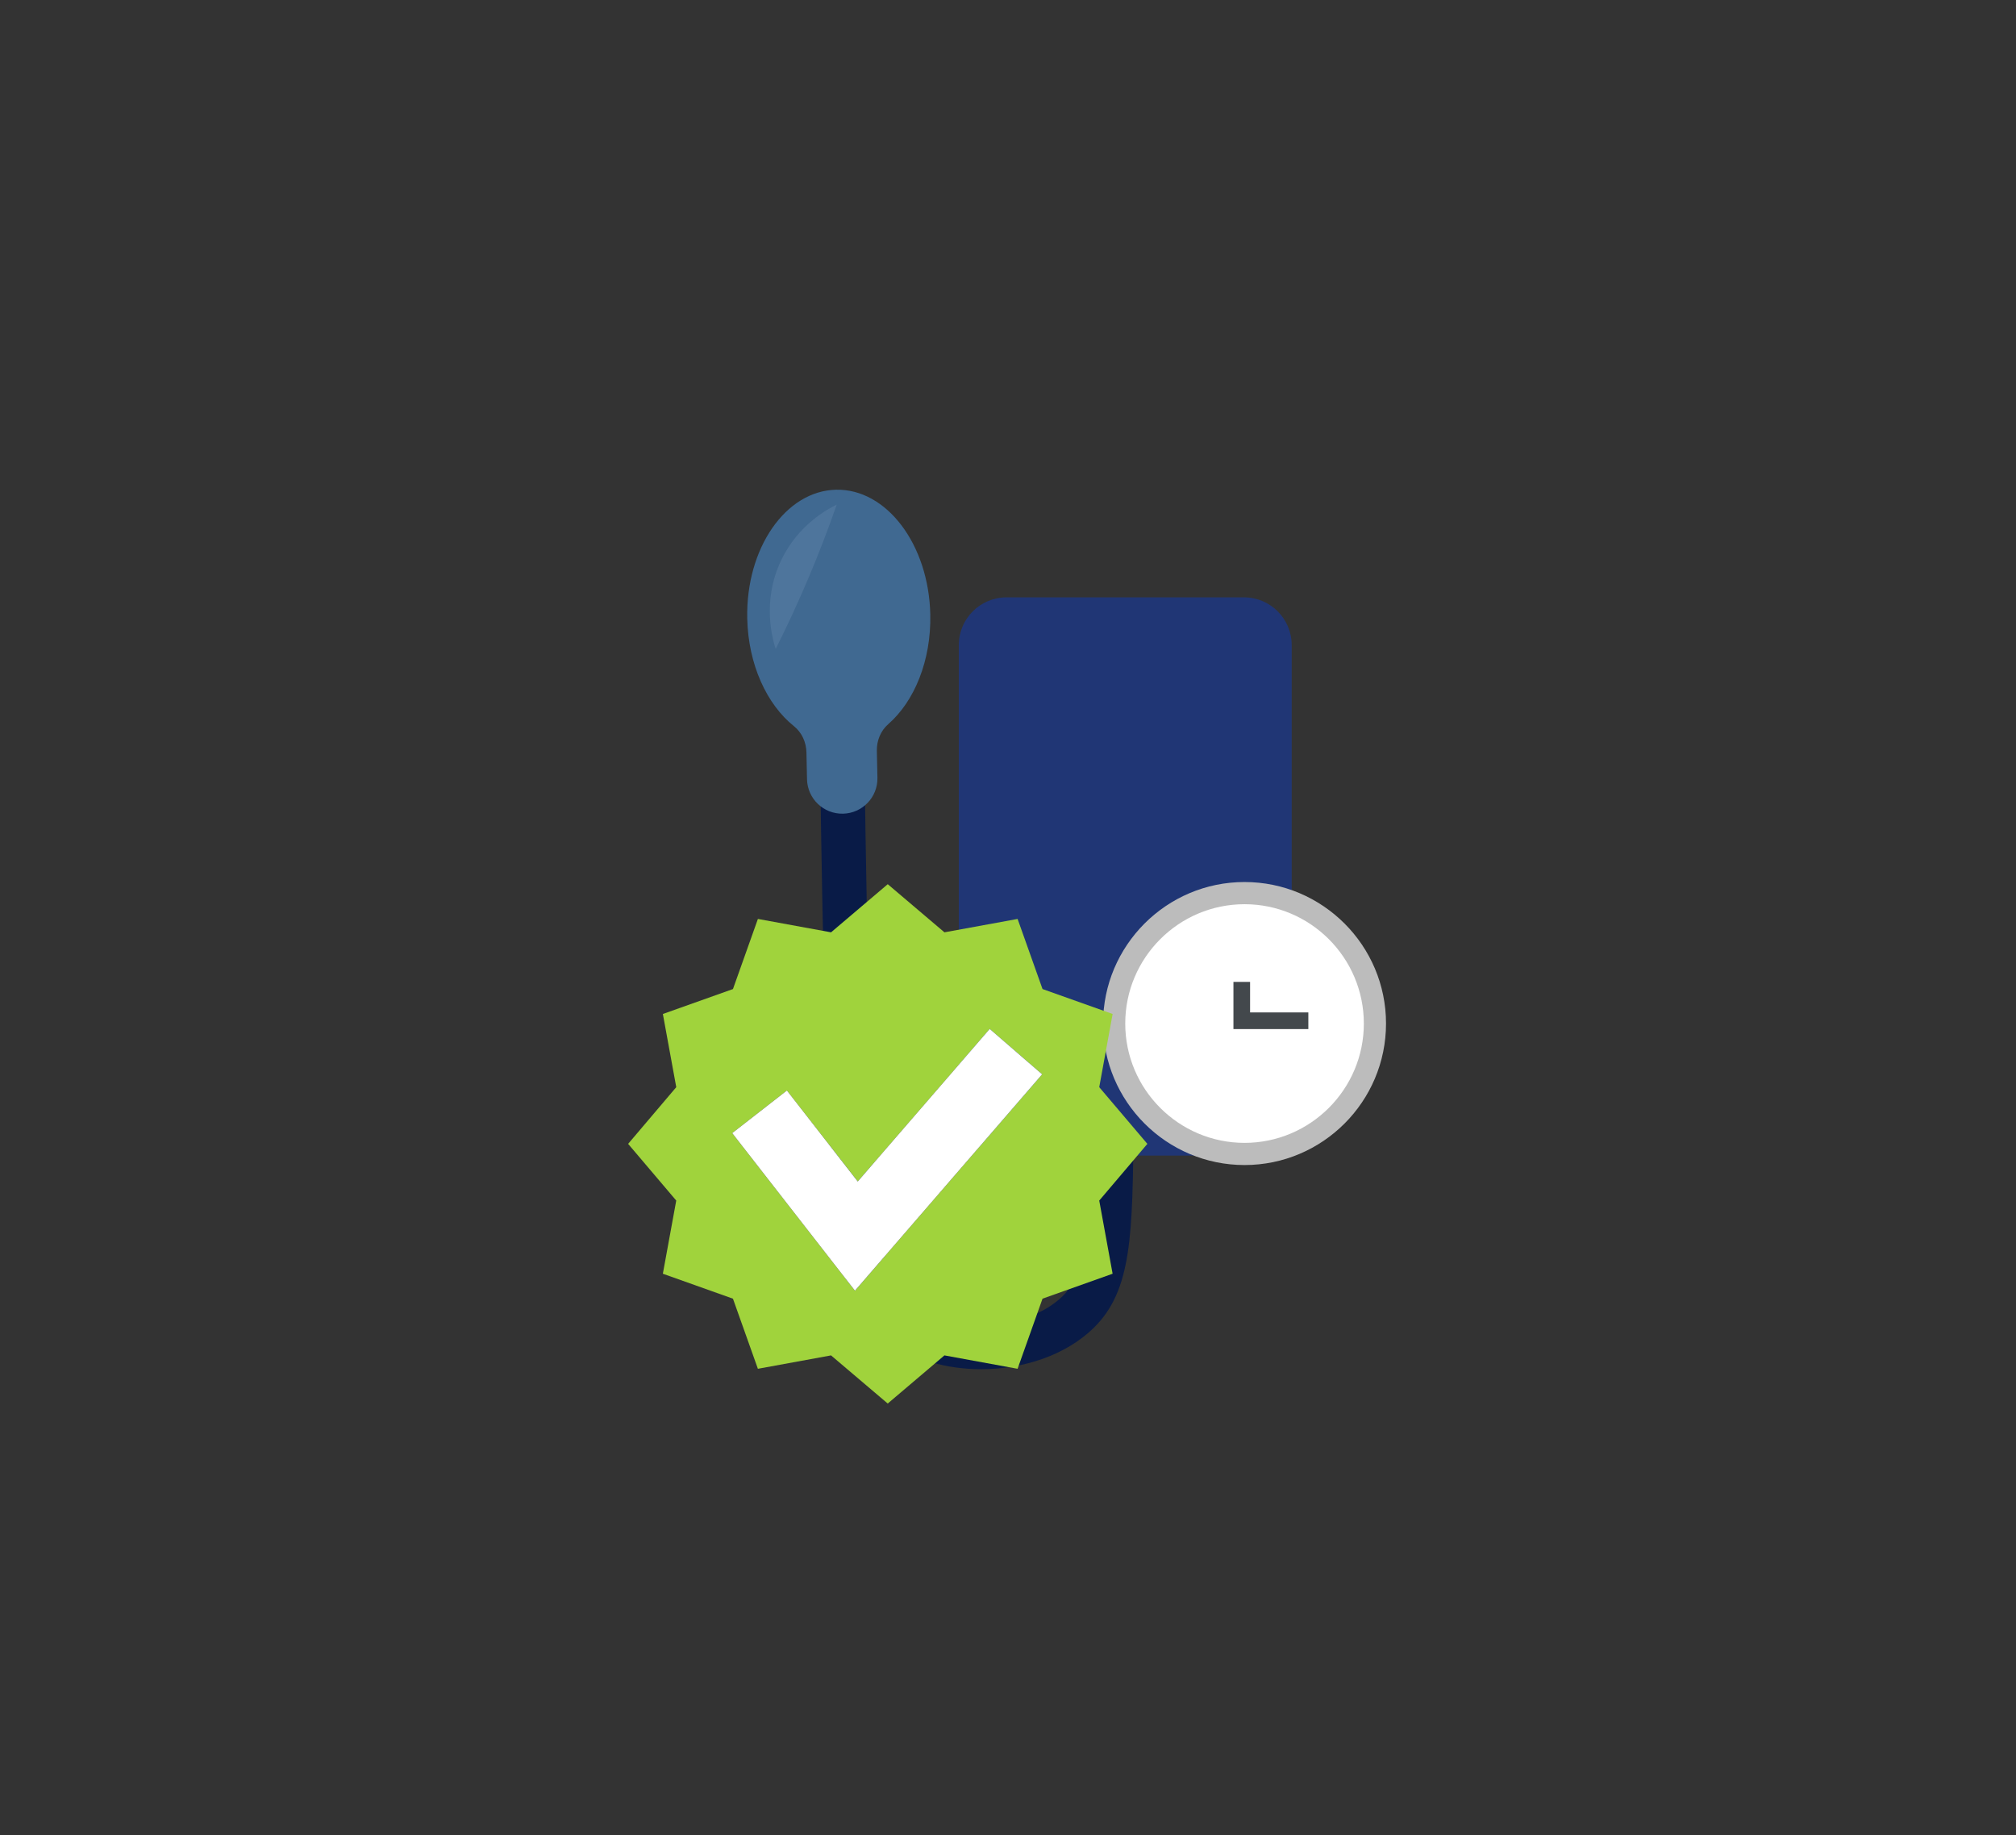<?xml version="1.0" encoding="utf-8"?>
<!-- Generator: Adobe Illustrator 24.0.2, SVG Export Plug-In . SVG Version: 6.00 Build 0)  -->
<svg version="1.1" id="Layer_1" xmlns="http://www.w3.org/2000/svg" xmlns:xlink="http://www.w3.org/1999/xlink" x="0px" y="0px"
	 viewBox="0 0 1080 983" style="enable-background:new 0 0 1080 983;" xml:space="preserve">
<rect x="0" y="0" width="1080" height="983" fill="#333333" stroke="none"/>
<style type="text/css">
	.st0{fill:#091B47;}
	.st1{fill:#203675;}
	.st2{fill:#406991;}
	.st3{fill:#FFFFFF;}
	.st4{fill:#BCBCBC;}
	.st5{fill:#43484C;}
	.st6{opacity:0.12;}
	.st7{fill:#BECDEA;}
	.st8{fill:#A0D33C;}
	.st9{fill:#D6DCE5;}
	.st10{fill:#9AA3AD;}
	.st11{fill:#D9DEE2;}
	.st12{fill:#DD2F2F;}
	.st13{fill:#6E83A0;}
	.st14{opacity:0.31;fill:#FFFFFF;}
</style>
<g>
	<g>
		<g>
			<g>
				<path class="st0" d="M525.63,733.33c-18.27,0-36.43-4.93-50.23-15.05c-28.03-20.55-30.26-54.66-33.09-159.37
					c-1.36-50.3-2.36-101.36-2.98-151.77l23.78-0.29c0.61,50.29,1.61,101.23,2.97,151.41c2.72,100.65,5.37,127.63,23.38,140.84
					c21.57,15.81,61.08,13.4,79.78-4.86c13.56-13.25,13.79-39.79,14.25-92.66c0.19-21.42-0.79-42.99-2.91-64.1l23.66-2.37
					c2.2,21.96,3.23,44.4,3.03,66.68c-0.52,59.45-0.78,89.3-21.41,109.46C570.97,725.8,548.22,733.33,525.63,733.33z"/>
			</g>
		</g>
		<g>
			<path class="st1" d="M666.4,618.91H539.22c-14.13,0-25.58-11.45-25.58-25.58V345.51c0-14.13,11.45-25.58,25.58-25.58H666.4
				c14.13,0,25.58,11.45,25.58,25.58v247.82C691.98,607.46,680.53,618.91,666.4,618.91z"/>
		</g>
		<g>
			<path class="st2" d="M498.37,329.14c-0.79-37.5-23.39-67.43-50.47-66.85c-27.08,0.57-48.39,31.44-47.59,68.93
				c0.52,24.7,10.51,46.11,25,57.69c4.24,3.38,6.59,8.6,6.71,14.03l0.31,14.4c0.22,10.42,8.84,18.68,19.26,18.46l0,0
				c10.42-0.22,18.68-8.84,18.46-19.26l-0.31-14.4c-0.11-5.42,2.02-10.74,6.11-14.3C489.82,375.65,498.89,353.84,498.37,329.14z"/>
		</g>
		<g>
			<g>
				<circle class="st3" cx="666.72" cy="548.19" r="69.85"/>
				<path class="st4" d="M666.72,623.98c-41.79,0-75.79-34-75.79-75.79c0-41.79,34-75.79,75.79-75.79c41.79,0,75.79,34,75.79,75.79
					C742.51,589.98,708.51,623.98,666.72,623.98z M666.72,484.28c-35.24,0-63.91,28.67-63.91,63.91c0,35.24,28.67,63.91,63.91,63.91
					c35.24,0,63.91-28.67,63.91-63.91C730.62,512.95,701.96,484.28,666.72,484.28z"/>
			</g>
			<g>
				<polygon class="st5" points="700.9,551.16 660.77,551.16 660.77,525.89 669.69,525.89 669.69,542.24 700.9,542.24 				"/>
			</g>
		</g>
		<g class="st6">
			<path class="st7" d="M415.55,347.55c-1.46-4.47-7.73-25.25,2.97-47.56c9.08-18.94,24.81-27.34,29.72-29.72
				c-4.28,12.31-9.2,25.23-14.86,38.64C427.56,322.72,421.56,335.6,415.55,347.55z"/>
		</g>
	</g>
	<g>
		<path class="st8" d="M614.66,612.64l-25.78-30.37l7.17-39.19l-37.55-13.36l-13.36-37.55l-39.19,7.17l-30.37-25.78l-30.37,25.78
			l-39.19-7.17l-13.36,37.55l-37.55,13.36l7.17,39.19l-25.78,30.37L362.27,643l-7.17,39.19l37.55,13.36l13.36,37.55l39.19-7.17
			l30.37,25.78l30.37-25.78l39.19,7.17l13.36-37.55l37.55-13.36L588.88,643L614.66,612.64z M458.01,691.28l-65.75-84.4l29.3-22.82
			l37.96,48.73l70.69-81.7l28.08,24.3L458.01,691.28z"/>
		<polygon class="st3" points="459.51,632.79 421.56,584.06 392.26,606.88 458.01,691.28 558.28,575.39 530.2,551.09 		"/>
	</g>
</g>
<g>
	<g>
		<g>
			<path class="st9" d="M1536.89,584.76C1536.89,584.76,1536.89,584.76,1536.89,584.76l11.64,25.38l124.88,133.48
				c5.01,5.35,11.89,7.04,15.37,3.78c3.49-3.26,2.25-10.24-2.75-15.59l-125.66-134.32L1536.89,584.76z"/>
			<g>
				
					<rect x="1845.18" y="888.23" transform="matrix(0.73 -0.683 0.683 0.73 -133.203 1520.17)" class="st10" width="26.53" height="81.06"/>
			</g>
			<g>
				<path class="st10" d="M1931.8,933.82l-73.19,68.47c-5.35,5.01-13.74,4.73-18.75-0.62s-4.73-13.74,0.62-18.75l73.19-68.47
					c5.35-5.01,13.74-4.73,18.75,0.62C1937.43,920.42,1937.15,928.81,1931.8,933.82z"/>
			</g>
			<g>
				<path class="st10" d="M1666.7,695.41l-28.32,26.5c-5.26,4.92-13.5,4.64-18.42-0.61l-38.58-41.24
					c-4.92-5.26-4.64-13.5,0.61-18.42l28.32-26.5c5.26-4.92,13.5-4.64,18.42,0.61l38.58,41.24
					C1672.23,682.25,1671.95,690.49,1666.7,695.41z"/>
			</g>
			<g>
				<g>
					<path class="st11" d="M1686.37,665.86l172.22,184.09c16.96,18.13,20.16,42.66,7.15,54.83l-31.7,29.66
						c-13.01,12.17-37.28,7.34-54.23-10.78l-172.22-184.09c-16.96-18.13-20.16-42.66-7.15-54.83l31.7-29.66
						C1645.14,642.91,1669.41,647.74,1686.37,665.86z"/>
				</g>
				<path class="st12" d="M1685.43,670.74l122.51,130.95c-3.06,0.3-6.12,0.37-9.16,0.2c-30.1-1.73-44.51-26.77-75.52-27.93
					c-25.87-0.96-25,16.14-49.02,16.09c-4.8-0.01-9.93-0.7-15.21-1.99l-46.21-49.4c-15.63-16.7-18.57-39.32-6.59-50.53l29.21-27.33
					C1647.44,649.59,1669.8,654.04,1685.43,670.74z"/>
				<g>
					<path class="st13" d="M1714.58,696.02l9.06,9.69l-32.29,30.21c-1.92,1.8-5.5,1.09-8.01-1.59c-2.51-2.68-2.98-6.3-1.06-8.1
						L1714.58,696.02z"/>
				</g>
				<g>
					<path class="st13" d="M1759.9,744.46l9.06,9.69l-32.29,30.21c-1.92,1.8-5.5,1.09-8.01-1.59c-2.51-2.68-2.98-6.3-1.06-8.1
						L1759.9,744.46z"/>
				</g>
				<g>
					<path class="st13" d="M1805.21,792.89l9.06,9.69l-32.29,30.21c-1.92,1.8-5.5,1.09-8.01-1.59c-2.51-2.68-2.98-6.3-1.06-8.1
						L1805.21,792.89z"/>
				</g>
				<path class="st14" d="M1831.65,922.55L1819.42,934c-4.54,4.25-11.66,4.01-15.91-0.53l-206.14-220.35
					c-4.25-4.54-4.01-11.66,0.53-15.91l12.23-11.44L1831.65,922.55z"/>
			</g>
		</g>
		<path class="st12" d="M1526.86,578.86c-5.66-2.05-14.4-4.87-25.42-6.99c-11.74-2.26-14.64-1.52-20.05-4.14
			c-13.14-6.36-22.8-23.63-18.32-30.33c4.21-6.3,21.83-4.59,32.54,3.47c5.74,4.32,6.46,8.18,14.59,19.05
			C1516.58,568.45,1522.65,574.78,1526.86,578.86z"/>
	</g>
	<g>
		<path class="st8" d="M1762.66,900.38l-25.78-30.37l7.17-39.19l-37.55-13.36l-13.36-37.55l-39.19,7.17l-30.37-25.78l-30.37,25.78
			l-39.19-7.17l-13.36,37.55l-37.55,13.36l7.17,39.19l-25.78,30.37l25.78,30.37l-7.17,39.19l37.55,13.36l13.36,37.55l39.19-7.17
			l30.37,25.78l30.37-25.78l39.19,7.17l13.36-37.55l37.55-13.36l-7.17-39.19L1762.66,900.38z M1606.01,979.03l-65.75-84.4
			l29.3-22.82l37.96,48.73l70.69-81.7l28.08,24.3L1606.01,979.03z"/>
		<polygon class="st3" points="1607.51,920.53 1569.56,871.8 1540.26,894.62 1606.01,979.03 1706.28,863.13 1678.2,838.83 		"/>
	</g>
</g>
</svg>
